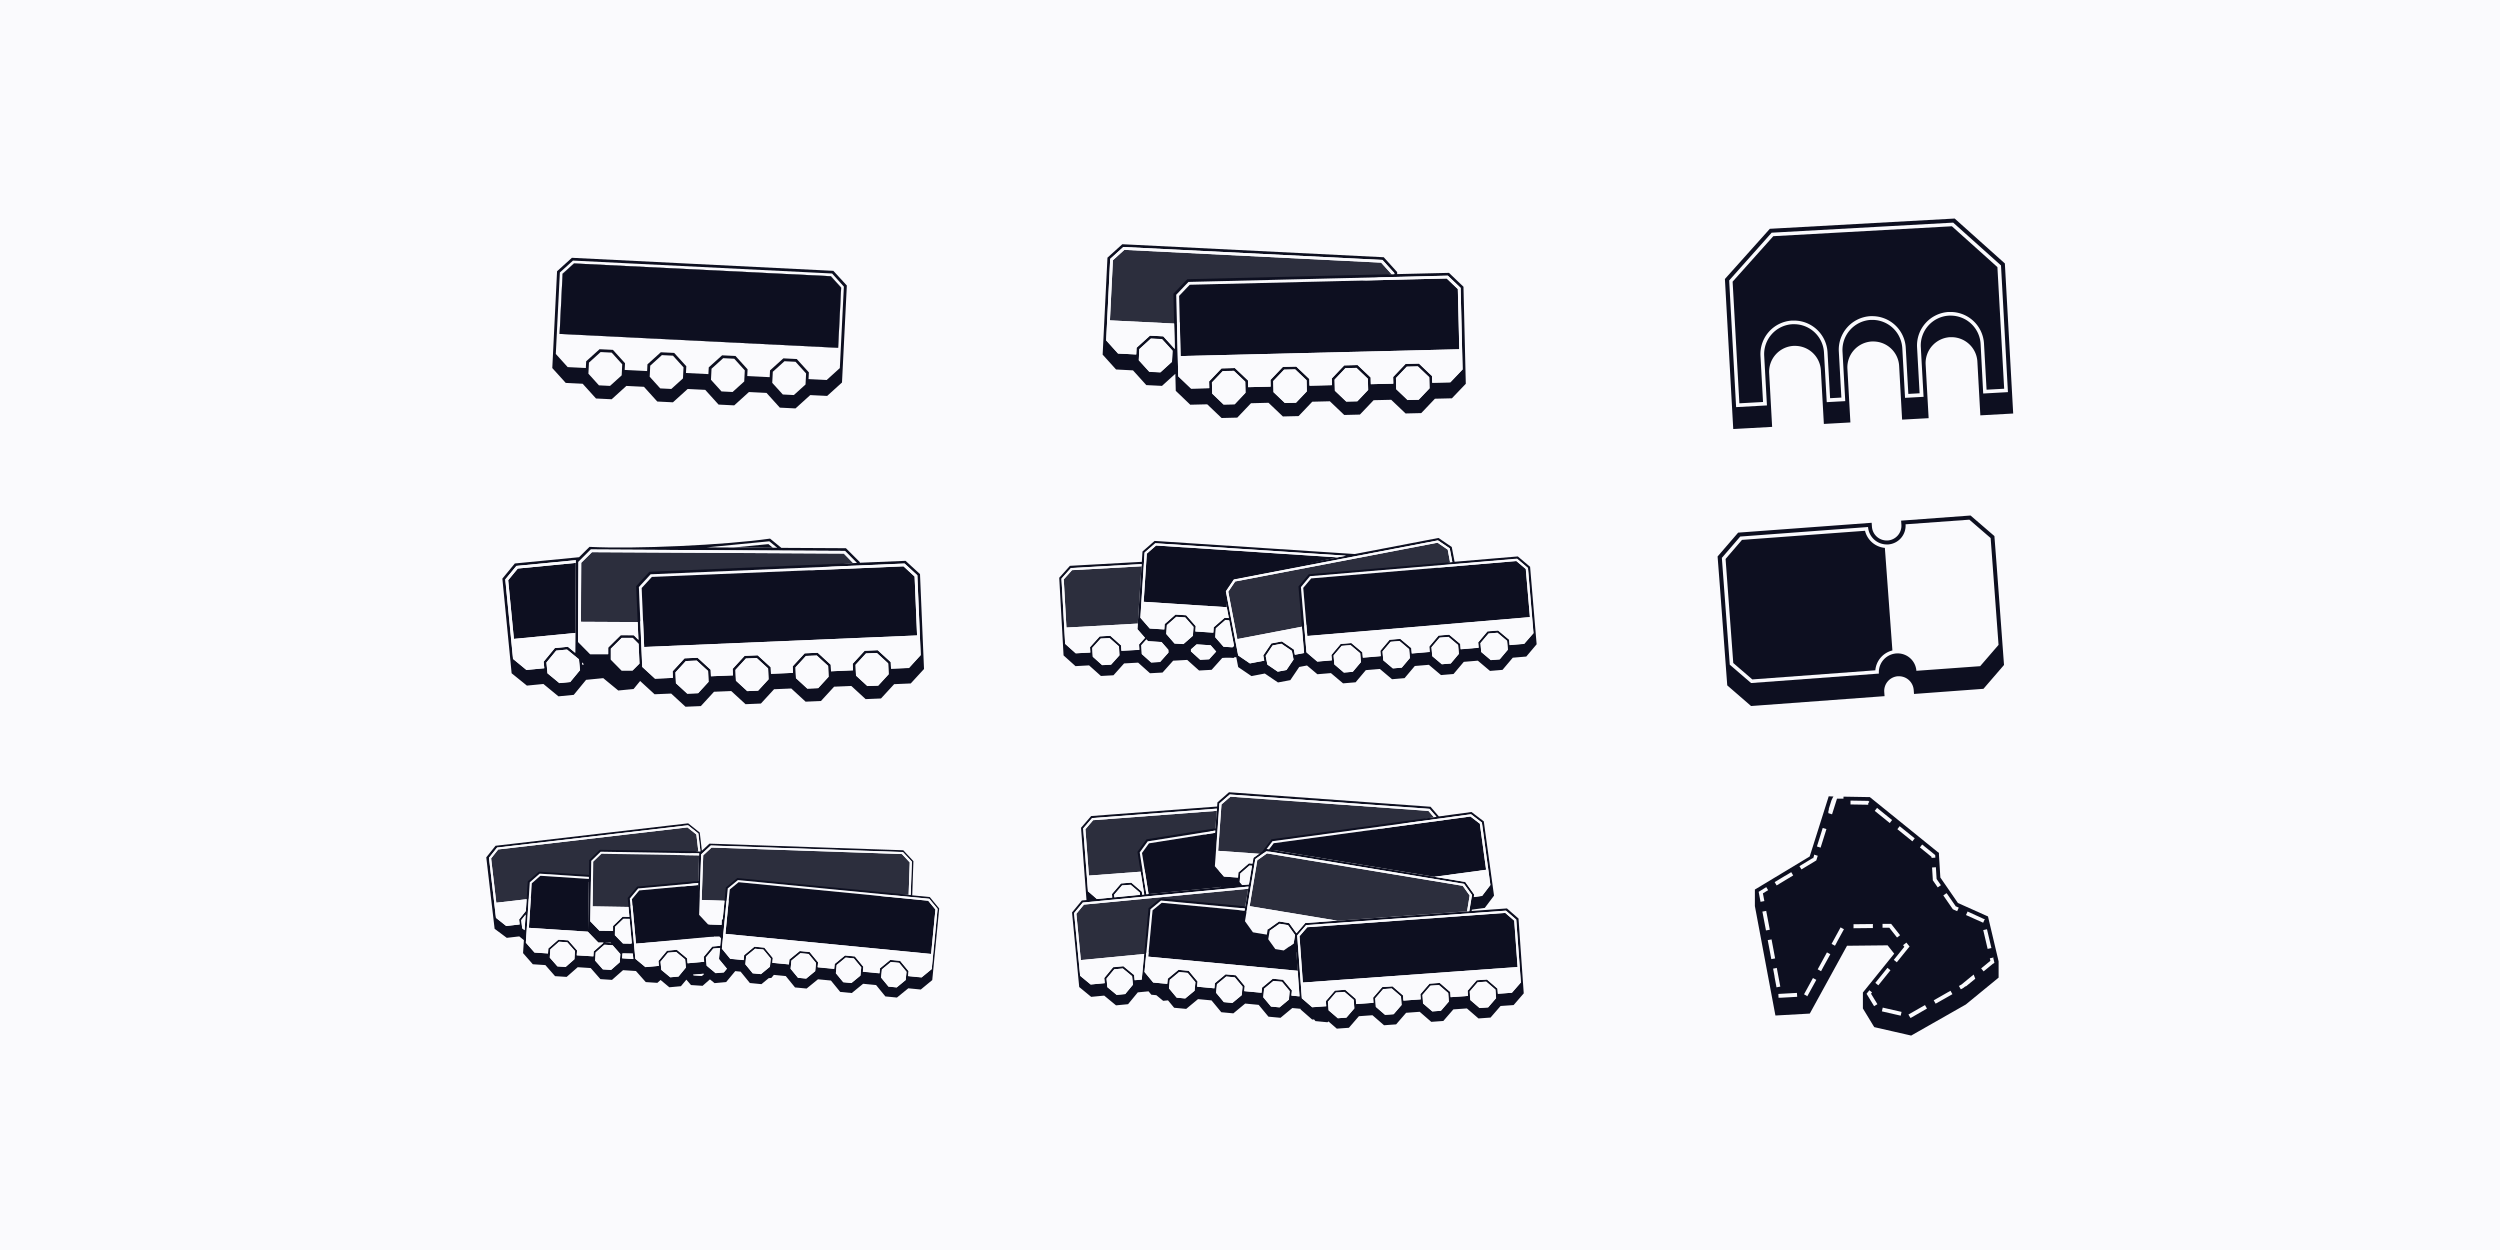 <svg id="Livello_1" data-name="Livello 1" xmlns="http://www.w3.org/2000/svg" viewBox="0 0 1080 540"><defs><style>.cls-1{fill:#fafafd;}.cls-2{fill:#0d0f20;}.cls-3{fill:#2c2e3d;}</style></defs><rect class="cls-1" x="-32.44" y="-1559.29" width="3464.53" height="2176.55"/><polygon class="cls-2" points="810.2 442.97 805.61 435.43 805.61 429.05 819.39 411.94 815.89 407.49 797.45 407.69 781.35 437.01 767.7 437.78 758.95 391.15 758.95 384.75 782.49 370.5 790.59 344.88 807.46 345.17 836.78 368.9 837.42 379.41 845.27 390.75 858.1 396.5 862.56 415.57 862.56 421.91 848.78 433.21 825.51 446.48 810.2 442.97"/><path class="cls-2" d="M791.2,345.72l15.95.28L836,369.32l.63,10.38,8.12,11.72,12.66,5.67,4.34,18.57v5.85l-13.42,11-22.92,13.07-14.65-3.35-4.29-7.05v-5.85l14-17.39-4.17-5.3-19.34.21L780.84,436.2l-12.46.7-8.6-45.82v-5.85l23.42-14.18,8-25.33M790,344l-.37,1.19L781.79,370,758.92,383.8l-.81.48v7l0,.15,8.6,45.83.27,1.44,1.46-.08,12.47-.7.92-.06.45-.81,15.63-28.48,17.54-.19,2.85,3.61L805.14,428.3l-.37.46v6.9l.25.4,4.28,7.05.37.6.68.16L825,447.22l.63.15.57-.33L849.13,434l.12-.07.11-.09,13.42-11,.62-.51v-6.83l0-.19L859,396.71l-.19-.81-.76-.33-12.23-5.48-7.59-11-.61-9.91,0-.74L837,368,808.21,344.7l-.45-.36h-.58l-15.95-.28L790,344Z"/><path class="cls-2" d="M836,369.32l.63,10.38,8.12,11.72,12.66,5.67,4.34,18.57-13.42,11-22.92,13.07-14.65-3.35-4.29-7.05,16.35-20.28-6.5-8.26L797,401l-16.11,29.34-12.46.7-8.6-45.82,23.42-14.18,8-25.33,15.95.28Z"/><path class="cls-1" d="M787.42,357.67l-2.51,8,1.59.51,2.52-8-1.6-.51Zm-3.77,12-.29.89h0v0h0v0h0v.06h0v0h0v0h0v0h0l0,.07h0l0,.06h0l-.07,0h0l0,0h0l0,0h0l0,0H783l-.08.05h0l-5.56,3.37.86,1.42,5.87-3.55.54-.32.19-.6.45-1.43-1.59-.5Zm-9.9,7.14-2.47,1.5h0l-.07,0h0l-4.56,2.77.86,1.43,7.15-4.33-.87-1.43ZM763,383.26l-3.25,2h0v0h0v.06h0v0h0v0h0l.8,4.26,1.65-.31-.63-3.34,2.26-1.37-.87-1.43Zm0,10.24-1.65.31.55,2.9h0v0h0v0l1,5.24,1.65-.3L763,393.5Zm2.31,12.32-1.65.31,1.55,8.21,1.64-.3-1.54-8.22Zm2.31,12.32-1.64.31.62,3.33v0h0v0h0v0h0v0h0V422h0v0h0v0h0v0h0v0h0l.85,4.53,1.64-.31-1.54-8.21Zm8.68,10.79-8.05.45.07,1.38h0l-.07-1.38.07,1.38h0l0,.27h.82l7.24-.41-.1-1.67Zm6.94-6.5-3.9,7.11,1.22.68h0l-1.22-.68,1.22.68v.14h.24l0,0h0l0-.06h0l3.85-7-1.47-.8Zm6-11-4,7.32,1.46.81,1-1.89,3-5.44-1.46-.8Zm6-11-4,7.33,1.46.8.8-1.45v0h0v0l0-.06h0l0,0v0h0l0,0h0l3.08-5.62-1.46-.81Zm13.83-1.25-8.35.09V401l8.36-.09,0-1.67Zm7.91-.08h-.82l-2.91,0,0,1.67,2.83,0h.1l.08.11h0l3.26,4.14,1.32-1-3.37-4.28-.51-.64Zm6.46,8.21-1.31,1s.49.62.54.7h0l0,.07h0v0h0l0,0h0v0h-.06l-.08.11h0c-1,1.24-4.41,5.47-4.41,5.47l1.3,1.05,4.68-5.81.84-1-.83-1-.55-.7Zm-8.06,10.79-5.25,6.51,1.31,1.05,5.24-6.51-1.3-1.05Zm-7.87,9.76-1.14,1.43h0l0,.07h0l0,.07h.05l0,0h0v0h0l3.19,5.25,1.43-.87-2.76-4.53.44-.55-1.3-1.05Zm5.83,7.42-.37,1.63,5.47,1.25h0l2.66.61.37-1.63-8.15-1.86Zm18.29-1.11-7.19,4.1.77,1.34h0l-.77-1.34.77,1.34,0,.09.08,0h0l.08,0h0l0,0h.15l6.93-4-.83-1.45ZM842.62,428l-7.25,4.14.82,1.45,4-2.25,0,0h0l3.26-1.86-.83-1.45Zm10-7-5.27,4.32-1.1.62.83,1.45,1.22-.69h0l.23-.19h0l.23-.19h0l0,0h0l.16-.13h0l0,0h0l0,0h0l0,0h0l.06-.05h0l0,0h.16l.05,0h0l0,0h0l.12-.09h0l0,0h.07l3.94-3.23L852.62,421Zm8.62-7.38-1.63.38.25,1.06-4,3.29,1.06,1.29,4.17-3.42h0v0h0l0,0h.18v0h0l.06-.05h0l.05,0h0l0-.05h0l.2-.17h0l-.48-2.07Zm-2.86-12.2-1.62.38,1.9,8.13,1.63-.38-1-4.25h0v0h0v0h0v0h0v0h0v0h0l-.86-3.64ZM850,393.77l-.69,1.53,7.42,3.32.56-1.26h0l-.56,1.26.56-1.26.17,0,0-.23h0l0,0h-.15L850,393.77Zm-9.11-7.93-1.38,1,3.86,5.57.27.39.42.19,1.44.64.68-1.53-1.43-.64h0l0,0h0l0-.07h0v0h0l0,0,0,0h0l0,0v0h0l0,0h0l0,0,0,0,0-.07h0l0,0h0l0,0h0l-.13-.18h0l-2.94-4.24h0l-.37-.54Zm-4.57-11.19-1.67.1.31,5.05,0,.46.27.39.82,1.19,1.05,1.52,1.38-.95h0c-.35-.49-.7-1-1.05-1.51l-.82-1.18h0v-.06h0v0h0v0h0v0h0l-.3-4.88Zm-5.92-9.86-1,1.3,5,4.06,0,.43.46,0,.08.07.06-.08h0l-.06.08.06-.08,1.07-.06-.07-1.13h0l-5.6-4.53Zm-9.74-7.88-1,1.3,6.5,5.25,1-1.3-1.71-1.37h0l0,0h0l0,0h0l-4.7-3.8ZM810.89,349l-1,1.3,6.49,5.26,1-1.3L810.89,349Zm-11.47-3.15,0,1.67,7.15.12,0,0,0,0h.51l0-.65h0l0,.65,0-.65.5-.62-.48-.39h0l-7.73-.13Zm-8.22-.15-.11.35h0c-.07.21-.16.52-.28.9h0c-.12.37-.26.81-.4,1.27h0l-.22.71h0l-.06.18h0l-.06.18h0l0,.09h0l0,.08v0h0v0h0l0,0h0v0h0v.05h0v0h0v0h0l0,.08h0l0,.08v0l-.05.17h0l-.06.18h0l0,.07h0l0,.09h0l-.06.18h0l-.05.17h0l0,.09h0v0h0v0h0v0h0v0h0v0h0v0h0v0h0v0l0,.07h0v0h0v.06h0v0h0v0h0l0,.08h0v0h0l0,.07h0l0,.08h0l0,.08h0v0h0v0h0v0h0l0,0h0v0h0v0h0v0l0,.06h0v0h0v0h0v0h0v0h0v0h0v.05h0v0h0v0h0v0h0v0h0v0h0v0h0v0h0v.05h0v0h0v0h0v0h0v0h0v0h0v0h0v0h0l0,.07h0v0h0v0h0l1.6.5,2.14-6.77,2.8,0,0-1.67-4-.07Z"/><path class="cls-2" d="M745.16,120.52l19.41-21.68,79.85-4.43,21.68,19.4,3.6,64.83-14.19.79-1.28-23.19a11.2,11.2,0,0,0-11.17-10.58l-.63,0a11.21,11.21,0,0,0-10.55,11.8l1.29,23.19-11.46.63-1.28-23.19a11.19,11.19,0,0,0-11.16-10.57c-.21,0-.42,0-.63,0a11.2,11.2,0,0,0-10.56,11.79l1.29,23.19-11.46.64L786.62,160a11.18,11.18,0,0,0-11.15-10.58l-.63,0a11.18,11.18,0,0,0-10.56,11.8l1.28,23.19-16.8.93Z"/><path class="cls-2" d="M747.74,121.42l18-20.13L843.51,97l20.13,18,3,53.64-9.15.51-1.15-20.67a13.71,13.71,0,0,0-13.68-13l-.77,0A13.73,13.73,0,0,0,828.94,150l1.15,20.67-6.42.36-1.15-20.68a13.71,13.71,0,0,0-13.68-13c-.25,0-.51,0-.77,0a13.72,13.72,0,0,0-12.93,14.45l1.15,20.68-6.43.35-1.14-20.67a13.72,13.72,0,0,0-13.68-13l-.77,0a13.73,13.73,0,0,0-12.93,14.46l1.15,20.67-11.78.65Z"/><path class="cls-1" d="M843.24,97.77l16.73,15,2.91,2.62,2.92,52.54-7.6.42-1.11-19.9a14.48,14.48,0,0,0-14.45-13.68c-.27,0-.54,0-.82,0A14.5,14.5,0,0,0,828.17,150l1.1,19.9-4.87.27-1.11-19.9a14.48,14.48,0,0,0-14.45-13.69l-.81,0a14.5,14.5,0,0,0-13.66,15.27l1.1,19.9-4.87.27-1.11-19.9A14.48,14.48,0,0,0,775,138.49c-.27,0-.54,0-.81,0a14.48,14.48,0,0,0-13.66,15.27l1.1,19.9-10.22.57-2.92-52.55,17.58-19.65,77.13-4.28m.55-1.58-78.4,4.35L747,121.15l3,54.73,13.32-.74-1.19-21.45a12.94,12.94,0,0,1,12.21-13.63c.24,0,.48,0,.72,0a12.93,12.93,0,0,1,12.9,12.22l1.19,21.45,8-.44-1.19-21.45a13,13,0,0,1,12.21-13.64l.72,0a12.94,12.94,0,0,1,12.9,12.23l1.19,21.44,8-.44-1.19-21.45a12.92,12.92,0,0,1,12.19-13.63c.24,0,.49,0,.73,0a12.94,12.94,0,0,1,12.91,12.22L856.74,170l10.69-.6-3-54.73L843.79,96.19Z"/><path class="cls-2" d="M746.71,296.55l-.54-.47L743,253.4l-1-13,8.88-10.3,57.68-4.26.12,1.74a6.4,6.4,0,0,0,6.35,5.91l.48,0a6.39,6.39,0,0,0,5.89-6.83l-.12-1.74,30-2.22,10.3,8.88,1,13,3.15,42.69-8.88,10.3-30,2.22-.13-1.74a6.4,6.4,0,0,0-6.35-5.91l-.48,0A6.38,6.38,0,0,0,814,299l.13,1.74L756.46,305Z"/><path class="cls-1" d="M863.37,278.59c-3.1,3.59-4.83,5.61-7.94,9.2l-27.55,2a8.12,8.12,0,1,0-16.2,1.2l-55.22,4.08-9.2-7.93L743.84,241l7.94-9.21L807,227.67a8.12,8.12,0,0,0,8.09,7.53l.61,0a8.12,8.12,0,0,0,7.5-8.7l27.56-2,9.2,7.94Z"/><path class="cls-2" d="M817.52,281a9.69,9.69,0,0,0-7.38,8.57L757,293.51l-8.23-7.09-3.32-44.93.2-.26,6.89-8,53.15-3.93a9.74,9.74,0,0,0,8.57,7.39Z"/><path class="cls-2" d="M360,117l-112.94-5.63-6.41,5.81L238.59,159l5.81,6.42,7.31.36,5.76,6.37,6.77.33,6.35-5.76,7.6.38,5.75,6.36,6.77.34,6.36-5.76,7.59.38,5.76,6.36,6.77.34,6.35-5.76,7.6.38,5.75,6.36,6.77.34,6.36-5.76,7.31.36,6.41-5.8,2.09-41.89Zm-117,1.29L248,113.8l110.94,5.53,4.46,4.93-1.29,26-120.34-6Z"/><path class="cls-1" d="M359.47,118.15l-111.94-5.58-5.67,5.14-1.75,35.2,5.13,5.68,3,.15h0l4.84.24.15-2.9,5.78-5.22,5.77.28,5.23,5.78-.14,2.89,9.69.49.14-2.9,5.77-5.22,5.78.28,5.24,5.77-.15,2.9,9.69.49.15-2.9,5.77-5.22,5.78.28,5.23,5.77-.14,2.9,9.69.49.14-2.91,5.77-5.22,5.78.29,5.24,5.77-.15,2.9,4.85.24h0l3,.15c2.21-2,3.46-3.14,5.67-5.14l1.75-35.2Zm2.61,32.1-120.34-6,1.3-26L248,113.8l110.94,5.52,4.46,4.94Z"/><polygon class="cls-1" points="268.8 157.37 268.57 162.15 263.53 166.71 258.74 166.47 254.19 161.43 254.43 156.65 259.46 152.09 264.25 152.33 268.8 157.37"/><polygon class="cls-1" points="295.28 158.69 295.04 163.47 290.01 168.03 285.22 167.79 280.67 162.75 280.9 157.97 285.93 153.41 290.72 153.65 295.28 158.69"/><polygon class="cls-1" points="321.75 160 321.51 164.79 316.48 169.34 311.69 169.1 307.14 164.07 307.38 159.29 312.41 154.73 317.2 154.97 321.75 160"/><polygon class="cls-1" points="348.23 161.32 347.99 166.1 342.95 170.66 338.17 170.42 333.61 165.39 333.85 160.61 338.88 156.05 343.67 156.29 348.23 161.32"/><polygon class="cls-2" points="363.37 124.26 358.91 119.33 247.97 113.8 243.04 118.27 241.74 144.26 362.08 150.25 363.37 124.26"/><polygon class="cls-3" points="459.54 250.29 460.7 271.1 491.51 269.39 493.13 244.64 463.1 246.31 459.54 250.29"/><path class="cls-3" d="M626.43,242.86l-1-5.42-4.41-3L533.6,251.19l-3,4.42c1.21,6.35,2.7,14.13,3.92,20.47l27.9-5.35Z"/><path class="cls-2" d="M577.73,240.78l-78.3-5.12-4,3.51c-.24,3.65-1.11,16.92-1.36,20.8l35.87,2.35-.35-6.92,3.44-5.08Z"/><path class="cls-2" d="M659.12,245.8l-4.07-3.43-88.66,7.5L563,254c.49,5.83,1.27,15,1.76,20.77l96.17-8.14Z"/><path class="cls-2" d="M661,244.85l-5.3-4.47-27.32,2.31-1.22-6.39-5.73-3.9-36.18,6.94-86.48-5.66-5.21,4.57-.29,4.46-31.06,1.73-4.62,5.16,1.87,33.54,5.16,4.63,5.86-.33,5.12,4.58,5.42-.3,4.58-5.12,6.08-.34,5.12,4.58,5.42-.3,4.58-5.12,6.08-.34,5.12,4.58,5.42-.3,4.58-5.12a28,28,0,0,1,4.93,0l.38-.34.77,0h0l.82,4.27,5.74,3.9,5.76-1.11,5.69,3.86,5.33-1,3.85-5.69,3.36-.64,4.48,3.78,5.85-.49,5.25,4.43,5.41-.46,4.42-5.25,6.07-.51,5.25,4.43,5.41-.46,4.43-5.25,6.07-.51,5.25,4.43,5.41-.46,4.43-5.25,6.07-.51,5.25,4.43,5.41-.46,4.43-5.25,5.84-.5,4.47-5.3Zm-166.5-6.14,4.61-4,82.4,5.38-49,9.4-3.89,5.74c.54,2.83,1.73,9,2.26,11.79l-1.82-.12L524.31,271l-.15,2.32-7.75-.51.15-2.32-4.12-4.69-4.62-.3-4.69,4.11-.15,2.32-3.88-.25h0l-2.42-.16-4-4.61C492.93,262.46,494.22,242.71,494.48,238.71Zm9.33,35.17c.07-.95.19-2.87.26-3.82l4.08-3.59,3.83.25,3.59,4.09c-.06.95-.19,2.87-.25,3.83-.13.11-3.85,3.38-4.09,3.58L507.4,278C507.17,277.72,503.94,274,503.81,273.88ZM480,287.15l-3.84.21-4.05-3.63c-.05-1-.16-2.87-.21-3.83l3.62-4,3.84-.21,4.05,3.62c.05,1,.16,2.88.21,3.83Zm4.48-6-.13-2.32-4.65-4.16-4.63.26-4.16,4.65.13,2.32-3.88.21h0l-2.42.13-4.57-4.09L458.56,250l4.08-4.58,30.55-1.7c-.12,1.91-1.75,26.74-1.84,28.1l3.28,3.74-2.57,2.87.13,2.32ZM501.15,286l-3.84.21-4.05-3.63c-.05-.95-.16-2.87-.21-3.83l2.22-2.48.65.75,5.86.38,2.93,3.34.06,1.2Zm21.2-1.18-3.84.21-4-3.63,0-.84,2.47-2.17,6.07.39c.3.35,2.07,2.37,2.37,2.7Zm6.23-5.43L525,275.27c.07-1,.19-2.81.25-3.83l4.09-3.59L531,268l2.11,11-.7.62Zm27.17,10.06-3.78.72-4.49-3.06c-.19-1-.54-2.79-.73-3.76l3-4.5,3.78-.73,4.5,3.06c.2,1.05.51,2.7.72,3.76C558.7,285.05,555.92,289.15,555.75,289.42Zm3.63-6.57-.43-2.28-5.17-3.5-4.55.87-3.5,5.17.44,2.28-3.82.73h0l-2.38.46-5.07-3.45c-1.71-8.92-3.6-18.77-5.32-27.72l3.44-5.08,88.17-16.9,5.08,3.45,1.13,5.91-62,5.24-4.47,5.3c.75,8.89,1.69,19.93,2.44,28.76Zm25,7.35-3.83.33L576.43,287c-.09-1.08-.23-2.73-.32-3.83l3.5-4.15,3.83-.33,3.89,3.29.27.22.32,3.82Zm21.16-1.79-3.83.32-4.15-3.5c-.08-1-.24-2.86-.32-3.83l3.5-4.15,3.83-.33,4.15,3.51c.08.95.25,2.87.33,3.82Zm21.16-1.79-3.83.32-4.15-3.5c-.09-1.05-.24-2.77-.33-3.83l3.51-4.15,3.82-.33,4.16,3.51.32,3.82C630.13,282.59,626.93,286.38,626.73,286.62Zm21.15-1.79-3.82.32-4.16-3.51-.32-3.82,3.5-4.15,3.83-.33,4.16,3.51.32,3.82Zm10.6-6.68-2.42.2h0l-3.87.32-.2-2.31-4.77-4-4.61.39-4,4.76.2,2.32-7.75.65-.19-2.31-4.78-4-4.61.39-4,4.77.19,2.31-7.74.66-.2-2.32-4.77-4-4.62.39c-.7.83-3.28,3.88-4,4.77,0,.36.16,1.91.19,2.31l-7.74.66c0-.45-.16-1.85-.2-2.32l-4.77-4-4.62.39-4,4.77.2,2.31-3.88.33h0l-2.41.21-4.68-4c-.73-8.61-1.65-19.47-2.38-28.13l3.95-4.69,89.45-7.57,4.69,4,2.38,28.13Z"/><polygon class="cls-1" points="494.63 275.51 491.35 271.77 491.51 269.39 460.7 271.1 459.54 250.29 463.1 246.31 493.13 244.64 493.19 243.67 462.64 245.37 458.56 249.94 460.12 278.13 464.69 282.22 467.11 282.09 467.11 282.09 470.99 281.88 470.86 279.56 475.02 274.91 479.65 274.65 484.3 278.81 484.43 281.13 492.19 280.7 492.06 278.38 494.63 275.51"/><path class="cls-1" d="M479.31,275.64l-3.84.21-3.62,4c0,1,.16,2.88.21,3.83l4.05,3.63,3.84-.21c.22-.26,3.5-3.91,3.62-4.06-.05-.95-.16-2.87-.21-3.83Z"/><path class="cls-1" d="M504.11,280l-2.33-2.66-5.86-.38-.65-.75-2.22,2.48c.05,1,.16,2.88.21,3.83l4.05,3.63,3.84-.21c.22-.25,3.5-3.91,3.62-4.06l-.06-1.2Z"/><path class="cls-1" d="M523,278.75l-6.07-.39c-.62.53-1.86,1.63-2.47,2.17l0,.84,4,3.63,3.84-.21,3-3.34s-2.07-2.36-2.18-2.48Z"/><path class="cls-1" d="M496.68,271.49l2.42.16h0l3.88.25.15-2.32,4.69-4.11,4.62.3,4.12,4.69-.15,2.32,7.75.51.15-2.32c.28-.24,4.6-4,4.69-4.12l1.82.12-.89-4.66L494.06,260l1-15.44.06-1c0-.63.24-3.69.29-4.39l4-3.51,78.3,5.12,3.76-.73-82.4-5.38-4.61,4c-.25,3.89-1.56,23.87-1.84,28.17Z"/><path class="cls-1" d="M515.57,270.81,512,266.72l-3.83-.25-4.08,3.59c-.07.95-.19,2.87-.25,3.82L507.4,278l3.83.25c.25-.22,3.94-3.46,4.09-3.58C515.38,273.68,515.51,271.76,515.57,270.81Z"/><path class="cls-1" d="M531,268l-1.67-.11-4.09,3.59c-.06,1-.18,2.81-.25,3.83l3.58,4.09,3.84.25.7-.62-.54-2.82C532.28,274.62,531.32,269.59,531,268Z"/><path class="cls-1" d="M562.43,270.73l-27.9,5.35c-1.21-6.33-2.71-14.12-3.92-20.47l3-4.42L621,234.45l4.41,3,1,5.42,1-.08-1.13-5.91-5.08-3.45L533,250.32l-3.44,5.08c1.72,9,3.6,18.79,5.32,27.72l5.07,3.45,2.38-.46h0l3.82-.73-.44-2.28,3.5-5.17,4.55-.87,5.17,3.5c.09.46.34,1.8.43,2.28l4-.77c0-.06-.51-5.94-.53-6.25Z"/><path class="cls-1" d="M558.08,281.15l-4.5-3.06-3.78.73-3,4.5.73,3.76c.13.1,4.23,2.88,4.49,3.06l3.77-.72,3.06-4.51c-.13-.65-.43-2.25-.56-2.89Z"/><path class="cls-1" d="M662.43,273.46l-2.38-28.13-4.69-4-89.45,7.57L562,253.63c.73,8.68,1.65,19.51,2.38,28.13l4.68,4,2.41-.21h0l3.88-.33-.2-2.31,4-4.77,4.62-.39,4.77,4c0,.48.16,1.86.2,2.32l7.74-.66c0-.41-.16-1.94-.19-2.31l4-4.77,4.62-.39,4.77,4,.2,2.32,7.74-.66-.19-2.31,4-4.77,4.61-.39,4.78,4,.19,2.31,7.75-.65-.2-2.32,4-4.76,4.61-.39,4.77,4,.2,2.31,3.87-.32h0l2.42-.2Zm-29-4.56-68.68,5.82c-.49-5.74-1.27-15-1.76-20.77l3.44-4.08,88.66-7.5,4.07,3.43,1.76,20.78Z"/><path class="cls-1" d="M587.6,282.22l-.27-.22-3.89-3.29-3.83.33-3.5,4.15c.09,1.11.23,2.74.32,3.83l4.15,3.51,3.83-.33,3.51-4.16c-.06-.68-.2-2.31-.25-3Z"/><path class="cls-1" d="M604.6,276.92l-3.83.33-3.5,4.15c.08,1,.24,2.86.32,3.83l4.15,3.5,3.83-.32,3.51-4.16c-.08-.95-.25-2.87-.33-3.82Z"/><path class="cls-1" d="M625.75,275.13l-3.82.33-3.51,4.15c.09,1.06.24,2.78.33,3.83l4.15,3.5,3.83-.32c.21-.26,3.38-4,3.5-4.16l-.32-3.82Z"/><path class="cls-1" d="M646.91,273.34l-3.83.33-3.5,4.15.32,3.82,4.16,3.51,3.82-.32,3.51-4.16-.32-3.82Z"/><polygon class="cls-1" points="331.96 235.06 333.86 236.63 335.73 236.64 332.33 233.84 305.33 236.47 316.86 236.53 331.96 235.06"/><path class="cls-3" d="M368.54,243.23l-4-4.08-108.8-.6-4.63,4.58-.14,25.5,24.54.13S348.79,244.07,368.54,243.23Z"/><polygon class="cls-2" points="331.96 235.06 316.86 236.53 333.86 236.63 331.96 235.06"/><polygon class="cls-2" points="219.53 250.64 222.01 276.01 248.54 273.43 248.71 243.17 223.68 245.61 219.53 250.64"/><path class="cls-2" d="M395.12,249.08l-4.8-4.41-108.7,4.59-4.41,4.8c0,.84.69,16.36.7,16.51l.35,8.32,0,.63,117.91-5Z"/><path class="cls-2" d="M227.62,296.18l7.14-.7,6.49,5.34,6.61-.64,5.33-6.49,7.41-.73,6.49,5.34,6.61-.64,2.84-3.47v0l6.24,5.73,7.17-.3,6.19,5.69,6.63-.28,5.68-6.19,7.44-.31,6.19,5.68,6.63-.28,5.68-6.18,7.44-.32,6.19,5.69,6.63-.28,5.68-6.19,7.44-.31,6.19,5.68,6.63-.28,5.68-6.18,7.17-.31,5.73-6.24-1.73-41-6.24-5.73-19.76.83v-.28l-6-6-27.9-.15-4.88-4c-19.4,2.8-58.41,4.58-78,3.57l-4.51,4.47-27.75,2.7-5.38,6.55,4,40.88Zm18.72-1.54-4.68.46-5.13-4.23c-.11-1.16-.34-3.5-.45-4.67l4.21-5.13,4.68-.46,5,4.09.17.17c.11,1.16.34,3.48.45,4.64Zm5.17-7.58-.09-.86.79.79ZM276,280.82c.08,1.85.17,4,.25,5.86l-3,3-4.7,0-4.67-4.73c0-1.33,0-3.37,0-4.69l4.72-4.68,4.7,0,2.57,2.6Zm25.58,18.64-4.7.2-4.89-4.5c-.05-1.32-.14-3.36-.2-4.69l4.5-4.9h.28l4.41-.18,4.9,4.5c.05,1.16.15,3.52.2,4.68Zm25.94-1.1-4.7.2-4.89-4.5c-.05-1.3-.14-3.37-.19-4.68l4.49-4.9,4.69-.2,4.9,4.5c.06,1.31.14,3.36.2,4.69Zm25.94-1.09-4.7.2-4.89-4.5c-.05-1.17-.14-3.52-.19-4.69l4.49-4.9,4.69-.19,4.9,4.5.2,4.68Zm25.94-1.09-4.69.19-4.9-4.5c-.05-1.16-.14-3.52-.19-4.68l4.49-4.9,4.69-.2,4.9,4.5.2,4.69Zm11.38-52.71,5.52,5.08L397.74,283l-5.07,5.52-3,.12h0l-4.75.2-.12-2.84-5.62-5.16-5.66.24-5.17,5.62.12,2.83L359,290v-.16l-.11-2.68L353.28,282l-5.66.24-5.17,5.61.12,2.84-9.49.4-.12-2.84-5.63-5.16-5.66.24c-1.54,1.69-3.62,3.94-5.16,5.62,0,.13.12,2.8.12,2.83l-.88,0-8.61.36c0-.22-.11-2.64-.12-2.83l-5.63-5.16-5.66.23c-1.58,1.73-3.57,3.9-5.16,5.62,0,.19.12,2.72.12,2.84l-4.74.2h0l-3,.13-5.52-5.08c-.44-10.38-1-24-1.46-34.49l5.07-5.52Zm-58.43-9.63,3.4,2.8-30.4-.17Zm-77.11,3.53L365,238l5.14,5.2L280.54,247l-5.73,6.24c.23,5.27.77,18.13,1,23.21l-2-2-5.67,0-5.42,5.37c0,.67,0,2.15,0,2.84l-4.75,0h-3l-5.27-5.34c0-1.55.18-32,.19-34.52Zm-32.15,7.11L248.9,242l-.19.18c0,7-.18,33.25-.22,39.84l-3.16-2.6-5.63.55-4.85,5.89.28,2.83-4.73.46h0l-3,.29-5.79-4.77-3.35-34.35Z"/><polygon class="cls-1" points="251.51 287.06 252.21 286.99 251.42 286.2 251.51 287.06"/><polygon class="cls-1" points="239.7 279.94 245.33 279.39 248.49 281.99 248.54 273.43 222.01 276.01 219.53 250.64 223.68 245.61 248.71 243.17 248.71 242.15 248.9 241.97 223.07 244.48 218.31 250.28 221.66 284.63 227.45 289.4 230.4 289.11 230.4 289.12 235.13 288.66 234.85 285.83 239.7 279.94"/><path class="cls-1" d="M249.94,284.7l-5-4.09-4.68.46-4.21,5.13c.11,1.17.34,3.51.45,4.67l5.13,4.23,4.68-.46,4.22-5.13c-.11-1.16-.34-3.48-.45-4.64Z"/><path class="cls-1" d="M273.79,274.37l2,2c-.06-1.46-.26-6.26-.32-7.64l-24.54-.13.14-25.5,4.63-4.58,108.8.6,4,4.08,1.59-.06L365,238l-109.77-.6-5.33,5.27c0,2.63-.18,32.9-.19,34.52L255,282.5h3l4.75,0c0-.69,0-2.17,0-2.84l5.42-5.37Z"/><path class="cls-1" d="M273.3,275.55l-4.7,0-4.72,4.68c0,1.31,0,3.37,0,4.69l4.67,4.73,4.7,0,3-3c-.12-2.71-.25-5.82-.36-8.53Z"/><path class="cls-1" d="M397.74,283l-1.46-34.49-5.52-5.08L281.08,248.1,276,253.62c.45,10.53,1,24.07,1.46,34.49l5.52,5.08,2.95-.13h0l4.74-.2c0-.11-.11-2.66-.12-2.84,1.59-1.72,3.58-3.89,5.16-5.62l5.66-.23,5.63,5.16c0,.16.11,2.64.12,2.83l9.49-.4s-.11-2.72-.12-2.83l5.17-5.62,5.65-.24,5.63,5.16.12,2.84,9.49-.4-.12-2.84,5.17-5.61,5.66-.24,5.62,5.16.11,2.68V290l9.49-.4-.12-2.83,5.17-5.62,5.66-.24,5.62,5.16.12,2.84,4.75-.2h0l3-.12Zm-26.47-7.44-93,3.92c-.28-6.44-.8-18.91-1.08-25.46l4.41-4.8,108.7-4.59,4.8,4.41,1.08,25.47Z"/><path class="cls-1" d="M301,285.38l-4.41.18h-.28l-4.5,4.9c.06,1.26.14,3.27.2,4.52v.17l4.89,4.5,4.7-.2,4.5-4.9-.2-4.68C304.45,288.58,302.37,286.66,301,285.38Z"/><path class="cls-1" d="M326.9,284.28l-4.69.2-4.49,4.9c0,1.32.14,3.38.19,4.68l4.89,4.5,4.7-.2,4.5-4.89c-.06-1.33-.14-3.37-.2-4.69Z"/><path class="cls-1" d="M352.84,283.19l-4.69.19-4.49,4.9c0,1.17.14,3.52.19,4.69l4.9,4.5,4.69-.2,4.5-4.9-.2-4.68Z"/><path class="cls-1" d="M378.78,282.09l-4.69.2-4.49,4.9c0,1.16.14,3.52.19,4.68l4.9,4.5,4.69-.19,4.5-4.9-.2-4.69Z"/><polygon class="cls-3" points="601.11 118.46 601.12 118.4 596.65 113.46 485.71 107.94 480.78 112.41 479.49 138.4 507.23 139.78 601.11 118.46"/><path class="cls-2" d="M630.43,150.89l-.63-26L625,120.29l-111,2.7-4.59,4.82c.15,6.42.47,19.56.63,26Z"/><path class="cls-2" d="M489.46,160l5.75,6.36,6.77.34,5.77-5.23.18,7.37,6.27,6,7.32-.18,6.21,5.92,6.78-.17,5.91-6.21L548,174l6.21,5.91,6.78-.16,5.91-6.21,7.6-.19,6.21,5.92,6.77-.17,5.92-6.21,7.6-.18,6.21,5.91,6.77-.16,5.91-6.21,7.33-.18,6-6.27-1-41.92-6.26-6-22.39.54,0-.87-5.8-6.42-112.94-5.62-6.41,5.81-2.08,41.88,5.8,6.42Zm11.82.89-4.79-.24-4.55-5c.05-1.19.17-3.59.23-4.78l5-4.56,4.79.24,4.56,5-.24,4.78Zm32.09,13.75-4.79.11L523.67,170c0-1.21-.09-3.57-.12-4.79l4.68-4.91,4.79-.12c1.19,1.13,3.71,3.54,4.92,4.68,0,1.2.08,3.6.11,4.79Zm26.5-.65-4.79.12c-.31-.29-4.74-4.52-4.92-4.68,0-1.27-.08-3.52-.11-4.79l4.68-4.92,4.79-.12,4.92,4.69c0,1.19.08,3.59.11,4.79Zm26.5-.64-4.8.11-4.91-4.68c0-1.32-.08-3.48-.11-4.79l4.67-4.91,4.58-.12H586l4.92,4.68c0,1.34.08,3.44.11,4.79Zm26.5-.65-4.8.12c-.3-.29-4.73-4.52-4.91-4.68,0-1.2-.08-3.6-.11-4.79l4.67-4.92,4.8-.12,4.91,4.69.12,4.79Zm12.58-53.59,5.54,5.28.86,35.23-5.28,5.55-3,.07h0l-4.85.12-.08-2.9L613,157.06l-5.78.14-5.37,5.64.07,2.9-9.7.23c0-.58-.06-2.29-.07-2.9l-5.65-5.37-5.78.14-5.37,5.64c0,.25.06,2.59.07,2.9l-9.7.24s-.07-2.87-.07-2.9L560,158.35l-5.78.14-5.37,5.64.07,2.9-9.7.23-.07-2.9L533.48,159l-5.78.14-5.37,5.64.07,2.9-4.85.12h0l-3,.08L509,162.57c-.25-10.33-.61-24.86-.86-35.23l5.28-5.54ZM479.6,111.85l5.67-5.14,111.94,5.58,5.14,5.67,0,.47-89.44,2.18-6,6.27c.15,5.93.44,18,.58,23.88l-4.95-5.47-5.77-.29L491,150.23l-.14,2.9-4.85-.25h0l-3-.15-5.13-5.68Z"/><polygon class="cls-1" points="479.49 138.4 480.78 112.41 485.71 107.94 596.65 113.46 601.12 118.4 601.11 118.46 602.32 118.43 602.35 117.96 597.21 112.29 485.27 106.71 479.6 111.85 477.85 147.05 482.98 152.73 486 152.88 486 152.88 490.85 153.13 490.99 150.23 496.77 145 502.54 145.29 507.5 150.76 507.23 139.78 479.49 138.4"/><path class="cls-1" d="M497.2,146.23l-5,4.56c-.06,1.19-.18,3.59-.23,4.78l4.55,5,4.79.24,5-4.56.24-4.78-4.56-5Z"/><path class="cls-1" d="M631,124.35l-5.54-5.28-24.4.59-87.64,2.14-5.28,5.54c.25,10.38.61,24.89.86,35.23l5.54,5.29,3-.08h0l4.85-.12-.07-2.9,5.37-5.64,5.78-.14,5.65,5.37.07,2.9,9.7-.23-.07-2.9,5.37-5.64,5.78-.14,5.65,5.37c0,.05.07,2.85.07,2.9l9.7-.24c0-.33-.07-2.63-.07-2.9l5.37-5.64,5.78-.14,5.65,5.37c0,.62,0,2.31.07,2.9l9.7-.23-.07-2.9,5.37-5.64,5.78-.14,5.64,5.37.08,2.9,4.85-.12h0l3-.07,5.28-5.55ZM510,153.82c-.16-6.47-.48-19.58-.63-26l4.59-4.82,87-2.12,2.42-.06,21.57-.52,4.82,4.58.63,26Z"/><path class="cls-1" d="M535.15,162.24l-2.13-2-4.79.12-4.68,4.91c0,1.22.09,3.57.12,4.79l4.91,4.68,4.79-.11,4.68-4.92c0-1.19-.08-3.59-.11-4.79Z"/><path class="cls-1" d="M559.52,159.56l-4.79.12-4.68,4.92c0,1.11.08,3.36.11,4.46v.33c.16.14,4.63,4.41,4.92,4.68l4.79-.12,4.68-4.91c0-1.2-.08-3.6-.11-4.79Z"/><path class="cls-1" d="M586,158.92h-.22l-4.58.12L576.55,164c0,1.31.08,3.47.11,4.79l4.91,4.68,4.8-.11,4.68-4.92c0-1.35-.08-3.45-.12-4.79Z"/><path class="cls-1" d="M612.52,158.27l-4.8.12-4.67,4.92c0,1.19.08,3.59.11,4.79l.51.48,4.4,4.2,4.8-.12c.29-.3,4.52-4.74,4.68-4.92l-.12-4.78Z"/><polygon class="cls-3" points="301.68 367.75 300.83 360.49 296.97 357.43 215.22 366.96 212.16 370.83 214.4 389.98 227.5 388.46 301.68 367.75"/><polygon class="cls-3" points="256.3 372.27 255.99 391.55 271.51 391.81 301.63 380.54 302 369.53 259.85 368.84 256.3 372.27"/><polygon class="cls-3" points="389.64 368.95 307.39 366.14 303.79 369.51 303.13 388.78 312.99 389.12 392.53 386.49 393.01 372.56 389.64 368.95"/><polygon class="cls-2" points="229.74 381.58 228.48 400.82 235.02 401.25 254.02 402.5 254.4 379.7 233.45 378.33 229.74 381.58"/><polygon class="cls-2" points="301.57 382.33 276.15 384.66 272.99 388.45 274.75 407.65 308.48 404.56 303.13 391.33 301.57 382.33"/><polygon class="cls-2" points="400.98 389.11 363.26 385.43 319.07 381.12 315.26 384.25 313.39 403.44 402.24 412.11 404.11 392.91 400.98 389.11"/><path class="cls-2" d="M218.93,405.15l5.39-.63,2,1.61-.36,5.61,4.22,4.82,5.42.36,4.19,4.78,5,.32,4.78-4.19,5.62.37,4.19,4.78,5,.33,4.77-4.2,5.58.37,4.24,4.78,5,.33,1.4-1.24,3.78,3.15,5-.46,2.36-2.83,2,2.33,5,.33,3.18-2.79,2,1.63,5-.46,3.93-4.73,2.32.23,4,4.91,5,.49,3.15-2.59,1.13-.1,1.08-1.31,5.15.51,4,4.91,5,.48,4.91-4,5.6.54,4,4.91,5,.49,4.9-4,5.61.55,4,4.91,5,.49,4.91-4,5.4.53,4.95-4.08,3-30.92-4.07-4.95-7.58-.74.51-14.78-4.37-4.69-83.74-2.86-3.27,3.06-.92-7.84-5-4-83.22,9.7-4,5,3.6,30.86Zm7.07-3.81-.41-.33-.41-3.52,1.89-2.39-.44,6.73Zm18.36,16.37-3.54-.23-3.31-3.79.23-3.54,3.77-3.32,3.55.24,3.32,3.78-.23,3.54Zm4.79-5,.14-2.14-3.81-4.34-4.27-.28-4.34,3.8-.14,2.15-3.59-.24h0l-2.23-.15-3.74-4.26,1.7-26.06,4.27-3.74,21.27,1.39L254,402.58l4.46,4.61,2.3,0L256.47,411l-.14,2.14Zm6.17-34.7.1-6.09,4.07-3.95,42.62.7-.08.07-.4,11.83L275.25,383l-4.1,4.93.75,8.19L269,396l-4.15,4,0,2.15-3.6-.06h0l-2.24,0L255,398Zm16.85,21.08.77,8.33-.26.25-3.55-.06-3.5-3.62.06-3.55,3.61-3.49,2.68,0Zm-8.27,8.22.14.13-2.78-.18ZM264,419l-3.54-.23L257.1,415l.24-3.55,3.77-3.31,3.55.23,3.32,3.78-.24,3.54Zm4.79-5,.14-2.11,4.46.08h0l.22,2.36Zm5.92.39-.22-.18-2.38-26,3.63-4.37,25.9-2.37L301,399.77l4.37,4.68,5.43.19.64.69-.32,3.26-3.41.32-3.7,4.43.2,2.14-7.16.66-.2-2.14-4.44-3.69-4.26.39-3.69,4.43.18,2v.12l-3.58.33h0l-2.23.2Zm36.35.5,3,3.6-1.34,1.61-3.53.32-3.87-3.22-.32-3.53,3.21-3.87,2.88-.26-.46,4.77Zm-17.94,7-3.54.32L285.67,419l-.32-3.53,3.21-3.87,3.54-.32,3.87,3.22.32,3.53Zm10.08-.29-3.55-.24-.23-.27,4.49-.41.17.14Zm22-1.09L322,416.59l.34-3.54,3.88-3.19,3.54.34,3.19,3.89-.34,3.53-3.89,3.2-3.31-.33Zm23.08,2.25-3.54-.34-3.19-3.89.35-3.53,3.88-3.19,3.54.34L352.5,416l-.34,3.53Zm19.55,1.91-3.54-.34-3.19-3.89.35-3.53,3.88-3.2,3.53.35,3.2,3.88-.35,3.54Zm19.55,1.91-3.54-.35-3.19-3.88.34-3.53,3.88-3.2,3.54.35,3.2,3.88-.35,3.53Zm14.06-38.29,3.6,4.39-2.53,26-4.38,3.6-2.23-.22h0l-3.58-.35.21-2.14-3.67-4.46-4.26-.41-4.46,3.66-.21,2.14-7.16-.7.21-2.14-3.67-4.45-4.26-.42-4.46,3.66-.21,2.14-7.15-.7.2-2.13-3.66-4.46-4.27-.42L341,414.51l-.2,2.13-6.74-.65-.42,0,.21-2.14-3.67-4.46-4.27-.41-4.45,3.66-.21,2.14-3.58-.35h0l-2.23-.21-3.6-4.39,2.54-26,4.38-3.6Zm-94.38-23,83,2.83,3.86,4.15-.49,14.36-74.92-7.31-4.95,4.07L312.22,397l-.43.4-.07,2.15-3.59-.12h0l-2.24-.08L302,395.21l.89-26.1Zm-92.3.88,82.48-9.62,4.45,3.53.9,7.73h-.9l-42.55-.7-4.6,4.46-.1,6.41-21.61-1.41L228,380.74l-.84,12.8-2.92,3.68.25,2.14-3.57.41h0l-2.23.26-4.44-3.52-3-25.94Z"/><polygon class="cls-1" points="227.17 393.54 227.5 388.46 214.4 389.98 212.16 370.83 215.22 366.96 296.97 357.43 300.83 360.49 301.68 367.75 302.58 367.76 301.68 360.03 297.23 356.5 214.75 366.12 211.23 370.57 214.26 396.51 218.7 400.03 220.93 399.77 220.93 399.77 224.5 399.36 224.25 397.22 227.17 393.54"/><polygon class="cls-1" points="225.59 401.01 226.63 401.83 227.07 395.1 225.18 397.49 225.59 401.01"/><polygon class="cls-1" points="258.48 407.19 254.02 402.58 254.02 402.5 228.48 400.82 229.74 381.58 233.45 378.33 254.4 379.7 254.41 378.81 233.14 377.42 228.87 381.16 227.17 407.22 230.91 411.48 233.14 411.63 233.14 411.63 236.73 411.87 236.87 409.72 241.21 405.92 245.48 406.2 249.29 410.54 249.15 412.68 256.33 413.15 256.47 411.01 260.78 407.22 258.48 407.19"/><polygon class="cls-1" points="273.35 411.93 268.89 411.85 268.75 413.96 273.57 414.28 273.35 411.92 273.35 411.93"/><polygon class="cls-1" points="264.04 407.41 263.9 407.27 261.26 407.23 264.04 407.41"/><polygon class="cls-1" points="241.51 406.83 237.74 410.15 237.5 413.69 240.82 417.48 244.36 417.71 248.15 414.39 248.38 410.85 245.06 407.07 241.51 406.83"/><polygon class="cls-1" points="261.11 408.12 257.33 411.44 257.1 414.98 260.42 418.76 263.96 418.99 267.74 415.67 267.98 412.13 264.66 408.35 261.11 408.12"/><polygon class="cls-1" points="299.38 421.05 299.61 421.32 303.16 421.56 304.04 420.78 303.87 420.64 299.38 421.05"/><polygon class="cls-1" points="259.85 368.84 302 369.53 302.03 368.71 302.11 368.64 259.49 367.94 255.42 371.89 254.99 398 258.93 402.08 261.17 402.12 261.17 402.12 264.77 402.18 264.8 400.03 268.95 396.02 271.9 396.06 271.51 391.81 255.99 391.55 256.3 372.27 259.85 368.84"/><polygon class="cls-1" points="265.69 400.42 265.63 403.96 269.13 407.58 272.68 407.64 272.94 407.39 271.98 396.96 269.3 396.92 265.69 400.42"/><polygon class="cls-1" points="307.68 408.9 311.09 408.59 311.41 405.33 310.77 404.64 274.75 407.65 272.99 388.45 276.15 384.66 301.57 382.33 301.6 381.43 275.7 383.81 272.07 388.17 274.45 414.17 278.81 417.8 281.04 417.6 281.04 417.6 284.62 417.27 284.61 417.15 284.43 415.13 288.12 410.7 292.38 410.31 296.82 414 297.02 416.14 304.18 415.48 303.99 413.34 307.68 408.9"/><polygon class="cls-1" points="295.97 414.45 292.1 411.23 288.56 411.55 285.35 415.42 285.68 418.95 289.54 422.17 293.08 421.85 296.29 417.98 296.09 415.75 295.97 414.45"/><polygon class="cls-1" points="310.54 414.27 311 409.5 308.12 409.76 304.91 413.63 305.23 417.16 309.1 420.38 312.63 420.06 313.97 418.45 312.64 416.83 310.54 414.27"/><polygon class="cls-1" points="305.89 399.36 308.13 399.43 308.13 399.44 311.72 399.56 311.79 397.41 312.22 397.01 312.99 389.12 303.13 388.78 303.79 369.51 307.39 366.14 389.64 368.95 393.01 372.56 392.53 386.49 393.42 386.58 393.92 372.22 390.05 368.07 307.05 365.24 302.91 369.11 302.02 395.21 305.89 399.36"/><path class="cls-1" d="M401.43,388.25l-8.93-.87-73.71-7.19-4.38,3.6-2.54,26,3.6,4.39,2.23.21h0l3.58.35.21-2.14,4.45-3.66,4.27.41,3.67,4.46-.21,2.14.42,0,6.74.65.2-2.13,4.46-3.67,4.27.42,3.66,4.46-.2,2.13,7.15.7.21-2.14,4.46-3.66,4.26.42,3.67,4.45-.21,2.14,7.16.7.21-2.14,4.46-3.66,4.26.41,3.67,4.46-.21,2.14,3.58.35h0l2.23.22,4.38-3.6,2.53-26Zm.81,23.86-88.85-8.67,1.87-19.19,3.81-3.14,75.18,7.34,6.73.66,3.13,3.8Z"/><polygon class="cls-1" points="326.22 409.86 322.34 413.06 322 416.59 325.19 420.47 325.41 420.49 328.72 420.82 332.61 417.62 332.95 414.09 329.76 410.2 326.22 409.86"/><polygon class="cls-1" points="345.77 411.77 341.89 414.96 341.54 418.49 344.73 422.38 348.27 422.73 352.16 419.53 352.5 416 349.31 412.11 345.77 411.77"/><polygon class="cls-1" points="365.32 413.67 361.44 416.87 361.09 420.4 364.28 424.29 367.82 424.63 371.7 421.44 372.05 417.9 368.85 414.02 365.32 413.67"/><polygon class="cls-1" points="384.86 415.58 380.98 418.78 380.64 422.31 383.83 426.19 387.37 426.54 391.25 423.34 391.6 419.81 388.4 415.93 384.86 415.58"/><polygon class="cls-3" points="492.74 376.57 525.07 357.87 525.61 350.29 472.24 354.32 468.89 358.22 470.41 378.25 492.74 376.57"/><polygon class="cls-3" points="619.41 353 617.09 350.31 531.56 344.16 527.68 347.52 526.24 367.56 543.88 368.83 619.41 353"/><polygon class="cls-3" points="468.26 390.79 464.99 394.75 466.92 414.75 494.25 412.12 537.95 391.55 539.21 383.95 536.43 384.22 468.26 390.79"/><polygon class="cls-3" points="631.91 382.68 547.32 368.66 543.14 371.64 539.85 391.46 573.08 396.98 577.68 397.74 581.15 397.49 633.77 393.68 634.9 386.86 631.91 382.68"/><polygon class="cls-2" points="527.29 383.23 524.93 359.77 496.35 364.32 493.34 368.48 496.17 386.23 527.29 383.23"/><polygon class="cls-2" points="563.96 369.54 619.61 378.76 620.55 378.65 642 375.74 639.29 355.83 635.21 352.72 550.24 364.26 548.22 366.92 563.01 369.38 563.96 369.54"/><polygon class="cls-2" points="560.04 411.28 537.65 393.38 501.85 390 497.9 393.27 496.01 413.27 560.62 419.38 560.2 413.51 560.04 411.28"/><polygon class="cls-2" points="654.17 397.71 650.29 394.35 564.76 400.53 561.4 404.42 562.85 424.46 655.62 417.75 654.17 397.71"/><path class="cls-2" d="M656,396.81l-5-4.37-15.26,1.1.1-.56,5.58-.76,4-5.31L641,354.83l-5.31-4.05-14.11,1.92L618,348.52l-87.07-6.27-5,4.38-.13,1.79-54.42,4.11L467,357.6l2.36,31.22-2,.19-4.24,5.16,3.1,32.22,5.16,4.25,5.63-.54,5.11,4.21,5.2-.5,4.21-5.11,4.64-.45,1.21,1.47,2.16.2,2.94,2.43,2.1-.2,2.65,3.2,5.21.49,5.1-4.22,5.84.55,4.22,5.11,5.21.49,5.1-4.23,5.84.56,4.22,5.1,5.21.49,5.1-4.22,3.58.34,0,.27,5,4.37.81-.06.61.73,5.2.5.43-.36,3.6,3.12,5.22-.38,4.32-5,5.86-.42,5,4.33,5.22-.38,4.32-5,5.86-.43,5,4.34,5.21-.38,4.33-5,5.86-.42,5,4.33,5.21-.38,4.33-5,5.64-.4,4.37-5.06Zm-67.26.13-24.85,1.8-3.81,4.41-3.12-4.36-4.41-.73-4.89,3.49-.36,2.21-3.7-.61h0l-2.3-.39-3.44-4.8,4.45-26.84,4.81-3.44,85.35,14.15,3.44,4.81-1.16,7-1,.07Zm-40.83,8.8.61-3.65,4.26-3,3.65.6,3.05,4.27-.61,3.64-4.26,3.05-3.65-.6Zm-23-46-1.38,19.15,3.74,4.31-31.12,3-.93.09-2.88-18.07,3.47-4.79L525,358.81ZM536.36,382l-.81-.94.27-3.69,3.95-3.43,1.09.08-1.33,8.06-2.86.28Zm86-28.44,13.13-1.78,4.7,3.58,3.67,27-3.58,4.7-2.31.32h0l-1.26.17.18-1.07L633,381l-85.79-14.23,2.55-3.35Zm-95.55-6.45,4.46-3.87,86.3,6.2,3,3.44-71.29,9.68-4,5.32v0l-3.76,2.69-.39,2.33,0,.15-1.56-.12-4.55,3.94-.16,2.23-3.73-.27h0l-2.33-.17-3.87-4.47ZM470,385l-2.05-27.13,3.85-4.48,53.89-4.08-.61,8.52-29.77,4.74L491.38,368l2.93,18.39-.92.09-.1-1.27-4.56-3.92-4.45.34-3.92,4.56.12,1.54-6.61.63Zm11.41,2.62-.08-1.14,3.41-4,3.69-.28,4,3.41.06.91Zm4.68,41.79-3.68.35-4-3.33-.36-3.68,3.33-4,3.69-.36,4,3.33.35,3.68Zm4.08-6-.21-2.23-4.65-3.82-4.44.43L477,422.5l.21,2.22-3.73.36h0l-2.32.22-4.56-3.76L464,394.46l3.76-4.56,71.58-6.9L538,391.54l-36.69-3.46-5.14,4.26-2.92,30.85ZM512,431.33l-3.68-.34L505,427l.35-3.68,4-3.35,3.69.35,3.34,4-.35,3.68Zm20.37,1.93-3.68-.35-3.34-4,.35-3.68,4-3.34,3.69.35,3.34,4-.35,3.68Zm20.38,1.92-3.69-.35-3.34-4,.35-3.68,4-3.35,3.69.35,3.34,4-.35,3.68Zm5.13-5.09.21-2.23-3.83-4.63-4.45-.42-4.63,3.83-.21,2.23-7.46-.7.21-2.23-3.84-4.63-4.44-.42-4.63,3.83-.21,2.23-7.46-.71.21-2.23-3.84-4.63-4.44-.42-4.63,3.83-.21,2.23-3.73-.35h0l-2.33-.22-3.76-4.56L497,392.81l4.55-3.77,36.24,3.42-.15.92-1.52,9.14L540,408l5.57.92,3.86,5.39,5.16.86,5.38-3.86h0l1.38,19.14Zm23.74,9.52-3.7.27-4-3.43-.27-3.69,3.42-4,3.7-.27,4,3.43.27,3.69Zm20.41-1.48-3.7.27-4-3.43-.26-3.69,3.42-4,3.7-.27,4,3.43.27,3.69Zm20.41-1.47-3.7.27-4-3.43-.26-3.69,3.42-4,3.7-.26,4,3.43.27,3.68Zm20.41-1.48-3.7.27-4-3.43-.26-3.69,3.42-4,3.69-.27,4,3.43.27,3.69Zm10.28-6.31-2.33.17h0l-3.74.27-.16-2.23-4.55-3.93-4.46.32L634,428l.16,2.24-7.47.54-.16-2.24L622,424.62l-4.46.32-3.93,4.55.16,2.23-7.47.54-.16-2.23-4.55-3.93-4.46.32L593.19,431l.16,2.23-7.47.54-.16-2.23-4.55-3.94-4.46.33-3.93,4.54.16,2.24-3.73.27h0l-2.33.17-4.47-3.87-2-27.13,3.86-4.48,86.3-6.24,4.46,3.87,2,27.14Z"/><polygon class="cls-1" points="473.87 388.38 480.48 387.75 480.36 386.21 484.28 381.65 488.73 381.31 493.29 385.23 493.39 386.5 494.31 386.41 492.74 376.57 470.41 378.25 468.89 358.22 472.24 354.32 525.61 350.29 525.68 349.36 471.79 353.43 467.94 357.91 469.99 385.04 473.87 388.38"/><polygon class="cls-1" points="484.73 382.55 481.32 386.52 481.4 387.66 492.46 386.59 492.4 385.69 488.42 382.27 484.73 382.55"/><polygon class="cls-1" points="524.93 359.77 525 358.81 495.83 363.46 492.36 368.25 495.24 386.32 496.17 386.23 493.34 368.48 496.35 364.32 524.93 359.77"/><polygon class="cls-1" points="528.69 378.68 531.02 378.85 531.02 378.85 534.75 379.12 534.91 376.89 539.46 372.95 541.02 373.07 541.04 372.92 541.43 370.59 543.88 368.83 526.24 367.56 527.68 347.52 531.56 344.16 617.09 350.31 619.41 353 620.51 352.85 617.54 349.41 531.24 343.2 526.78 347.08 524.82 374.21 528.69 378.68"/><polygon class="cls-1" points="539.77 373.91 535.82 377.34 535.55 381.03 536.67 382.33 539.53 382.05 539.95 379.5 540.86 373.99 539.77 373.91"/><polygon class="cls-1" points="549.73 363.39 547.18 366.75 548.22 366.92 550.24 364.26 635.21 352.72 639.29 355.83 642 375.74 620.55 378.65 619.67 378.77 620.54 378.92 632.97 380.98 636.86 386.41 636.68 387.49 637.94 387.31 637.94 387.31 640.25 387 643.83 382.29 640.16 355.33 635.46 351.75 587.77 358.23 549.73 363.39"/><polygon class="cls-1" points="464.99 394.75 468.26 390.79 539.21 383.95 539.37 383 467.79 389.9 464.03 394.46 466.64 421.54 471.2 425.3 473.52 425.08 473.52 425.08 477.25 424.72 477.04 422.5 480.86 417.86 485.3 417.43 489.95 421.25 490.16 423.48 493.2 423.19 494.25 412.12 466.92 414.75 464.99 394.75"/><polygon class="cls-1" points="485.02 418.39 481.33 418.75 478 422.79 478.36 426.47 482.4 429.81 486.08 429.45 489.42 425.4 489.06 421.72 485.02 418.39"/><polygon class="cls-1" points="560.6 419.38 496.01 413.27 497.9 393.27 501.85 390 537.65 393.38 537.8 392.46 501.56 389.04 497.01 392.81 494.45 419.89 498.21 424.45 500.54 424.67 500.54 424.67 504.26 425.02 504.48 422.8 509.11 418.96 513.55 419.38 517.39 424.01 517.18 426.24 524.64 426.95 524.85 424.72 529.48 420.89 533.92 421.31 537.76 425.94 537.55 428.17 545.01 428.87 545.22 426.64 549.85 422.81 554.3 423.23 558.13 427.86 557.92 430.09 561.42 430.42 560.62 419.38 560.6 419.38"/><polygon class="cls-1" points="509.4 419.93 505.37 423.27 505.02 426.95 508.36 430.99 512.04 431.33 516.08 427.99 516.43 424.31 513.09 420.27 509.4 419.93"/><polygon class="cls-1" points="529.77 421.85 525.74 425.19 525.39 428.87 528.73 432.91 532.41 433.26 536.45 429.92 536.8 426.24 533.46 422.2 529.77 421.85"/><polygon class="cls-1" points="551.68 423.92 550.14 423.77 546.11 427.12 545.76 430.8 549.1 434.83 552.79 435.18 556.83 431.84 557.17 428.16 553.83 424.12 551.68 423.92"/><polygon class="cls-1" points="634.72 393.61 635.88 386.64 632.44 381.83 547.09 367.68 542.28 371.12 537.83 397.96 541.27 402.76 543.57 403.15 543.57 403.15 547.27 403.76 547.63 401.56 552.52 398.06 556.92 398.79 560.05 403.15 563.86 398.74 577.68 397.74 539.85 391.46 543.14 371.64 547.32 368.66 631.91 382.68 634.9 386.86 633.77 393.68 634.72 393.61"/><polygon class="cls-1" points="556.4 399.64 552.75 399.04 548.49 402.09 547.88 405.74 550.93 410 554.58 410.6 558.84 407.55 559.45 403.9 556.61 399.93 556.4 399.64"/><path class="cls-1" d="M657,424.4l-2-27.14-4.46-3.87-86.3,6.24-3.86,4.48,2,27.13,4.47,3.87,2.33-.17h0l3.73-.27-.16-2.24,3.94-4.54,4.45-.33,4.55,3.94.16,2.23,7.47-.54-.16-2.23,3.93-4.55,4.46-.32,4.55,3.93.16,2.23,7.47-.54-.16-2.23,3.93-4.55,4.46-.32,4.55,3.93.16,2.24,7.47-.54L634,428l3.93-4.54,4.46-.32,4.55,3.93.16,2.23,3.74-.27h0l2.32-.17Zm-27.24-4.79-66.95,4.85-1.45-20,3.37-3.89,85.52-6.18,3.88,3.36,1.45,20Z"/><polygon class="cls-1" points="584.82 431.96 580.86 428.53 577.16 428.8 573.74 432.76 574.01 436.45 577.97 439.88 581.66 439.61 585.09 435.65 584.84 432.18 584.82 431.96"/><polygon class="cls-1" points="601.27 427.05 597.57 427.32 594.15 431.28 594.41 434.97 598.37 438.4 602.07 438.13 605.5 434.17 605.23 430.48 601.27 427.05"/><polygon class="cls-1" points="621.67 425.58 617.98 425.84 614.56 429.81 614.82 433.5 618.78 436.93 622.48 436.66 625.91 432.69 625.64 429.01 621.67 425.58"/><polygon class="cls-1" points="642.09 424.1 638.39 424.37 634.97 428.33 635.23 432.02 639.19 435.45 642.89 435.18 646.32 431.22 646.05 427.53 642.09 424.1"/></svg>